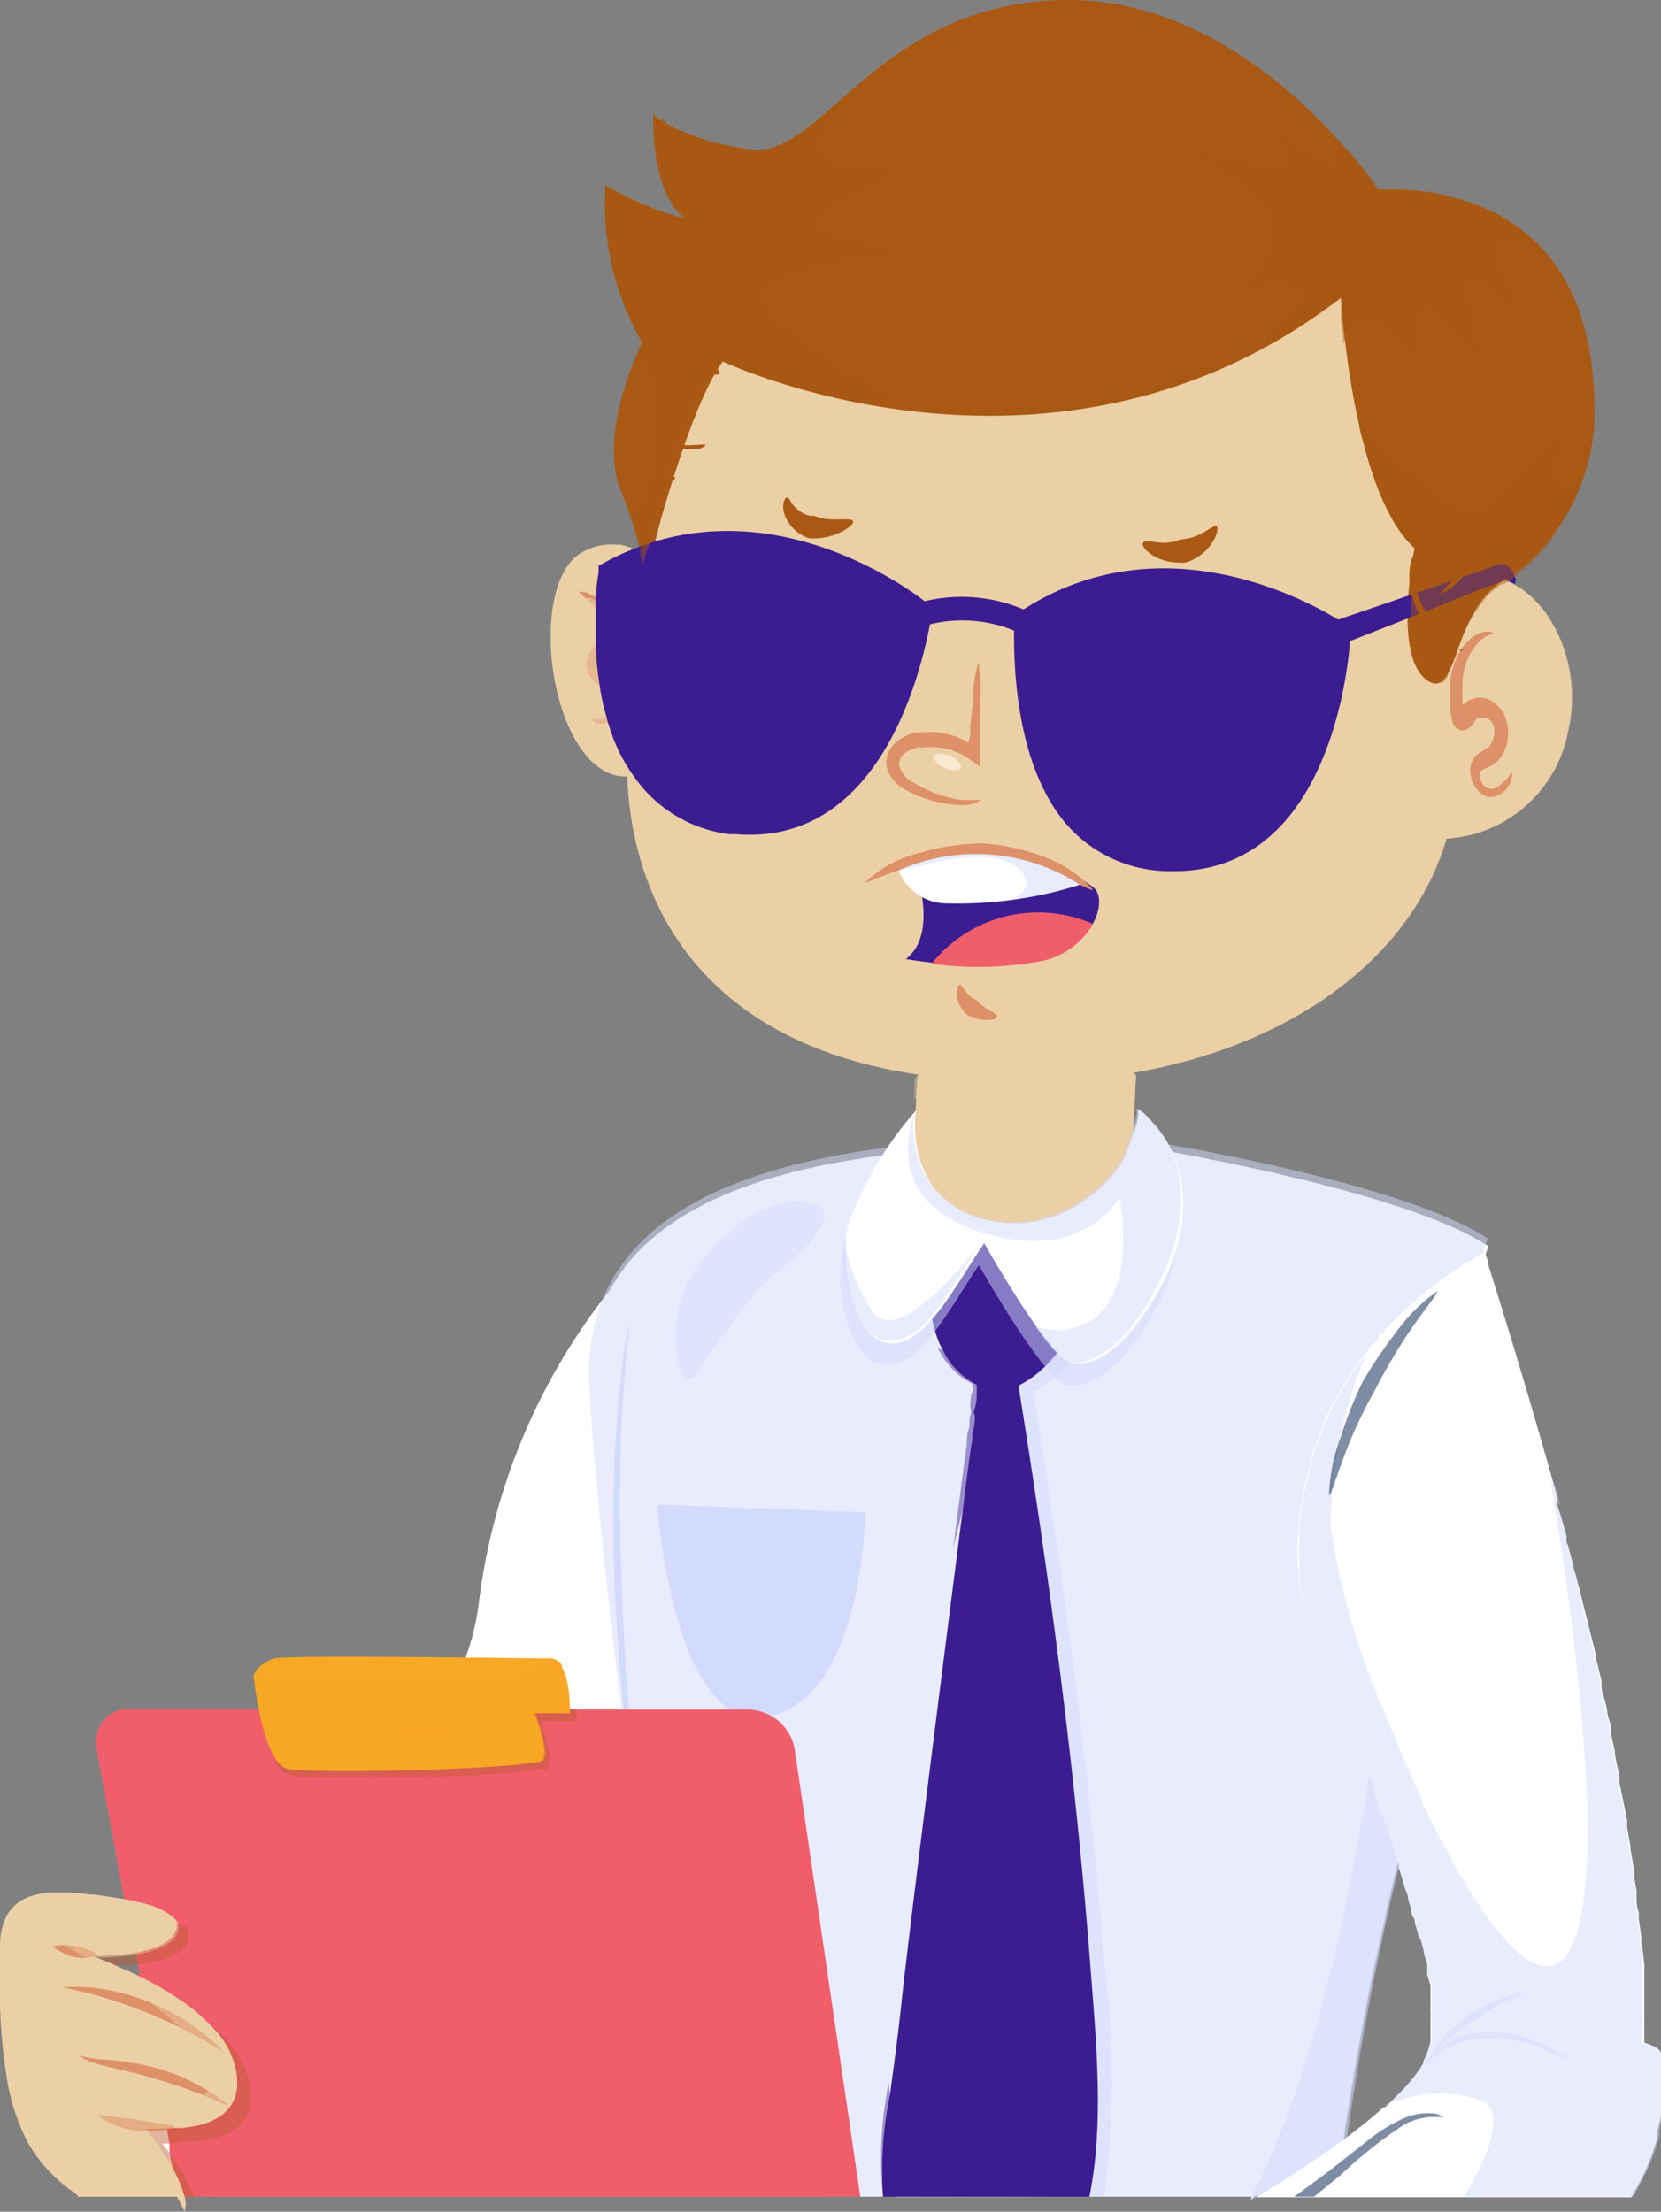 <svg xmlns="http://www.w3.org/2000/svg" viewBox="0 0 59.74 79.54"><rect x="0" y="0" width="59.74" height="79.54" fill="#808080" stroke="none"/><defs><style>.cls-1{isolation:isolate;}.cls-2{fill:#fff;}.cls-3,.cls-8{fill:#d3dbfd;}.cls-14,.cls-23,.cls-26,.cls-3,.cls-7{opacity:0.5;}.cls-11,.cls-13,.cls-17,.cls-21,.cls-23,.cls-26,.cls-27,.cls-3,.cls-30,.cls-31,.cls-5,.cls-7,.cls-9{mix-blend-mode:multiply;}.cls-21,.cls-4,.cls-5,.cls-6{fill:#3c1d91;}.cls-11,.cls-27,.cls-30,.cls-5{opacity:0.45;}.cls-14,.cls-15,.cls-18,.cls-19,.cls-22,.cls-24,.cls-29,.cls-32,.cls-6{mix-blend-mode:screen;}.cls-10,.cls-11,.cls-13,.cls-15{fill:#ebd0a6;}.cls-12{fill:#de9168;}.cls-13{opacity:0.62;}.cls-16,.cls-17,.cls-18{fill:#6f3a1e;}.cls-17,.cls-31{opacity:0.25;}.cls-19{fill:#f8e9d0;}.cls-20,.cls-22,.cls-23{fill:#a95913;}.cls-24{opacity:0.35;}.cls-25,.cls-26{fill:#f15e6b;}.cls-27{fill:#bd5b2f;}.cls-28,.cls-29,.cls-30,.cls-31{fill:#f7a825;}.cls-32{fill:#294168;opacity:0.6;}</style></defs><title>angryРесурс 13</title><g class="cls-1"><g id="Слой_2" data-name="Слой 2"><g id="OBJECTS"><path class="cls-2" d="M26.73,61a1.29,1.29,0,0,1-.16.49c0,.05-.05.1-.07.16-.11.24-.26.55-.44.91-.62,1.24-1.64,3.12-2.88,5.26a.08.08,0,0,0,0,0A111.39,111.39,0,0,1,15.84,79H6.64a1,1,0,0,1,0,.52L6.37,79H2.83l-.1-.11c-.44-.47-.69-.78-.69-.78-.12-.57.42-1.43,1.35-2.51l.72-.79.34-.35.28-.29.65-.65.77-.75.12-.12.14-.14c.1-.1.2-.19.3-.3l.09-.08A68.64,68.64,0,0,0,14.33,64l.21-.29c.28-.4.55-.8.79-1.2l0,0c.21-.33.4-.67.58-1s.23-.45.34-.68l.15-.34c.08-.17.15-.34.22-.51a1.83,1.83,0,0,0,.08-.25,8.85,8.85,0,0,0,.52-2.07,22.51,22.51,0,0,1,4.44-10.91c.11-.15.22-.28.33-.41a.18.18,0,0,1,.05-.07,14.83,14.83,0,0,1,1.5-1.64s.3,1.6.72,3.8a.09.09,0,0,0,0,0l.12.67h0c.3,1.57.64,3.37,1,5.09C26,57.61,26.64,60.69,26.73,61Z"/><path class="cls-2" d="M51.27,56.4c0,.29,0,.57,0,.86A10.58,10.58,0,0,0,51.9,61s0,.07,0,.11-.08.25-.11.37c-.2.65-.39,1.29-.57,1.94-.11.37-.21.73-.31,1.09s-.16.58-.23.87c-.15.56-.29,1.12-.43,1.69h0c-.17.68-.33,1.36-.48,2.05s-.3,1.36-.44,2c-.38,1.9-.71,3.8-1,5.7l-.06.42c0,.13,0,.26-.05.39l-.06.52c0,.27-.07.53-.1.8H45.19l-.22.13S45,79.07,45,79H24.77c-.23-1.55-.46-3.11-.68-4.67q-.48-3.27-.93-6.54-.37-2.69-.72-5.37c0-.34-.09-.67-.12-1q-.48-3.8-.84-7.6c-.12-1.28-.23-2.57-.29-3.86,0-.15,0-.3,0-.45A6.46,6.46,0,0,1,22,46.27a.18.18,0,0,1,.05-.07c1.67-2.84,5.52-4.09,9.55-4.63l.47-.06.59-.07H33c2.15-.21,4.29-.26,6.12-.26h1.66l.64.11.75.14c2.76.51,8.88,1.77,11.3,3.35l.07,0-.14.44A46.31,46.31,0,0,0,51.27,56.4Z"/><path class="cls-3" d="M53.5,44.54s0,.07-.07.2-.06.21-.11.36a44.86,44.86,0,0,0-2,11.3c0,.29,0,.57,0,.86a10.3,10.3,0,0,0,.67,3.63l0,.13-.1.34c-.32,1-.61,2.06-.89,3.09-.23.84-.45,1.68-.65,2.53h0a99.85,99.85,0,0,0-1.9,9.93s0,.1,0,.15c0,.22-.06.43-.08.65s0,.36-.07.53-.06.52-.08.77H45.19l-.22.13S45,79.07,45,79H24.81c0-.15,0-.3-.07-.46-.22-1.48-.44-3-.65-4.45q-.46-3.17-.91-6.34-.36-2.65-.71-5.33c0-.34-.09-.67-.12-1-.33-2.61-.63-5.22-.87-7.84-.12-1.28-.23-2.57-.29-3.86a1.48,1.48,0,0,1,0-.21,7,7,0,0,1,.51-2.85c1.44-3.4,5.69-4.8,10.11-5.38l.49-.06.39,0h.24c2.22-.22,4.43-.26,6.3-.27h1.54l.35.05.89.16C44.72,41.62,51.08,42.92,53.5,44.54Z"/><path class="cls-3" d="M24.74,78.56A4,4,0,0,0,25,79h-.2c0-.18-.05-.36-.08-.54A.59.59,0,0,0,24.74,78.56Z"/><path class="cls-3" d="M51.83,61.5c-.2.65-.39,1.29-.57,1.94-.11.37-.21.73-.3,1.1s-.16.57-.24.86c-.15.56-.29,1.12-.43,1.69h0c-.17.68-.33,1.36-.48,2.05s-.3,1.36-.44,2c-.38,1.9-.71,3.8-1,5.7l-.06.42c0,.13,0,.26-.05.39l-.06.52c0,.27-.07.53-.1.8H45.19l-.22.13S45,79.07,45,79c2.12-4,3.43-10,4.22-15,.14-.89.26-1.75.36-2.56a69.35,69.35,0,0,0,.66-7.16s.68,2.9,1.52,7Z"/><path class="cls-3" d="M42.36,47.56V47.5A.18.18,0,0,0,42.36,47.56Z"/><path class="cls-3" d="M39.72,79a32.85,32.85,0,0,0,0-8.4c-.53-6.87-1.45-13.73-2.55-20.54a3.19,3.19,0,0,0,.83-.6,6.27,6.27,0,0,0,.5-.54h0a9.49,9.49,0,0,0,.81-1.21.76.76,0,0,0,0-.26A4,4,0,0,0,37,44.74s0,0,0,0l-.09,0h0a1.31,1.31,0,0,0-.27-.06.93.93,0,0,0-.5.11,2.72,2.72,0,0,0-.49.34,3.41,3.41,0,0,0-.38.38c-.11.12-.22.24-.32.37l0,0a11.47,11.47,0,0,0-1,1.42.28.28,0,0,0,0,.06,3.9,3.9,0,0,0,.42,1.47A2.77,2.77,0,0,0,35.55,50c0,.13-.11.86-.26,2-.6,4.71-2.09,16.32-2.47,20-.12,1.2-.28,2.4-.44,3.59-.05.37-.1.73-.13,1.09a11.55,11.55,0,0,0,0,2.35Z"/><path class="cls-4" d="M39.19,70.37c-.54-6.87-1.46-13.73-2.56-20.54a3.75,3.75,0,0,0,1-.73q.23-.24.42-.48h0a7.21,7.21,0,0,0,.61-.87l.16-.27a1.39,1.39,0,0,0,0-.45,2.76,2.76,0,0,0-.08-.27v0a1.85,1.85,0,0,0-.13-.29,4.63,4.63,0,0,0-1.16-1.39,3.77,3.77,0,0,0-.42-.31s0,0,0,0l-.06,0-.16-.09h0a2.7,2.7,0,0,0-.29-.15h-.07a1.31,1.31,0,0,0-.27-.06.5.5,0,0,0-.21,0,.31.31,0,0,0-.13,0,1.45,1.45,0,0,0-.39.2h0l-.06.05a7.14,7.14,0,0,0-1.38,1.57c-.3.43-.49.77-.49.77s0,.12,0,.32a2.89,2.89,0,0,0,.11.48,3,3,0,0,0,.24.62,1.74,1.74,0,0,0,.1.19,2.7,2.7,0,0,0,1.16,1.13s0,0,0,.09,0,.13,0,.22,0,.31-.07.53,0,.19,0,.3,0,.32-.06.5,0,.32-.06.49c-.07.48-.14,1-.22,1.64l-.09.72c-.06.44-.12.91-.18,1.39-.7,5.49-1.68,13.22-2,16.08-.1,1-.24,2.08-.38,3.11h0l-.06.47A13.5,13.5,0,0,0,31.76,79h7.42C39.72,76.32,39.43,73.46,39.19,70.37Z"/><path class="cls-5" d="M32.25,76.67A9.29,9.29,0,0,0,33.09,79H31.76a13.5,13.5,0,0,1,.13-3.69l.06-.47A16.27,16.27,0,0,0,32.25,76.67Z"/><path class="cls-5" d="M39.18,79H36.24a7.82,7.82,0,0,0,.66-1.15c2.43-5-.26-26.54-.92-26.94-.19-.11-.43.36-.69,1.09-.35,1-.72,2.5-1,3.64.06-.48.12-.95.18-1.39l.09-.72c.08-.61.15-1.16.22-1.64,0-.17,0-.34.06-.49s0-.35.06-.5,0-.21,0-.3,0-.39.07-.53,0-.16,0-.22,0-.07,0-.09a2.7,2.7,0,0,1-1.16-1.13,1.74,1.74,0,0,1-.1-.19,3.54,3.54,0,0,0,.54.36,1.89,1.89,0,0,0,2.17,0,1.43,1.43,0,0,0,.42-.62,2.77,2.77,0,0,0,.14-.78,7,7,0,0,0-.48-2.69s0,0,0-.05l.09,0,.73.32a4.63,4.63,0,0,1,1.16,1.39,1.85,1.85,0,0,1,.13.29v0a2.76,2.76,0,0,1,.08.27,1.39,1.39,0,0,1,0,.45l-.16.27a7.21,7.21,0,0,1-.61.87h0q-.2.24-.42.48a3.75,3.75,0,0,1-1,.73c1.1,6.81,2,13.67,2.56,20.54C39.43,73.46,39.72,76.32,39.18,79Z"/><path class="cls-6" d="M35.44,53.38c-.14,0-1.2,8.84-1.2,8.84s-.83,8.88-.68,8.9,1.21-8.84,1.21-8.84S35.59,53.4,35.44,53.38Zm-2,18.77a3.79,3.79,0,0,0-.32,1.18c-.1.61-.16,1.21-.16,1.21s0,.61,0,1.22A3.45,3.45,0,0,0,33.16,77a3.74,3.74,0,0,0,.2-1.21c.07-.6.13-1.2.13-1.2s0-.6,0-1.2A3.64,3.64,0,0,0,33.44,72.15ZM35.35,47c.12-.31.38-.54.35-.61s-.42.07-.68.41a1.89,1.89,0,0,0-.34.74,1.83,1.83,0,0,0,.13.81c.15.4.49.64.53.58s-.13-.35-.17-.68a1.87,1.87,0,0,1,0-.63A1.91,1.91,0,0,1,35.35,47Z"/><g class="cls-7"><path class="cls-8" d="M29.57,44c-.42,1-1.72,1.67-2.4,2.49s-1.5,2-2.18,3a.25.25,0,0,1-.45-.06,4.21,4.21,0,0,1,1-4.41c.83-1,2.55-2.29,3.91-1.65a.45.45,0,0,1,.16.61Z"/></g><g class="cls-9"><path class="cls-8" d="M23.16,66.72a2.08,2.08,0,0,0,0-.41L23,65.23c-.1-.89-.23-2.08-.34-3.28-.21-2.38-.29-4.78-.29-4.78s-.12-2.39-.05-4.78c0-1.2.11-2.4.19-3.29,0-.45.08-.82.1-1.08a2.51,2.51,0,0,0,0-.41s0,.14-.07.4-.11.63-.15,1.08c-.12.89-.22,2.09-.28,3.29-.12,2.4,0,4.8,0,4.8s.11,2.4.37,4.79c.14,1.19.29,2.38.42,3.27l.17,1.08A1.78,1.78,0,0,0,23.16,66.72Z"/></g><path class="cls-8" d="M31.12,54.39l-7.48-.28s.57,8.34,4,7.62S31.12,54.39,31.12,54.39Z"/><path class="cls-10" d="M40.86,38.68l-.21,4.2s-2.78,3.16-7.91.53L33,38.68S38.94,36.23,40.86,38.68Z"/><path class="cls-11" d="M32.81,41.86c4.6,4.5,8.25-3.4,6-1.92-1.87,1.25-5,0-5.92-.44v-.16l0-.51a.77.77,0,0,1,.19-.22c.3-.11.93-.34,1.72-.55s1.93-.26,2.81-.46a5.73,5.73,0,0,1,.93,0h0l.41.06h0a2.6,2.6,0,0,1,.4.1h.05l.32.12.07,0a1.74,1.74,0,0,1,.33.18l0,0,.26.2.07.06a1.6,1.6,0,0,1,.25.27h0l-.21,4.2s-2.78,3.16-7.91.53Z"/><path class="cls-10" d="M23.76,20.56a2.1,2.1,0,0,0-2.9-.65c-2,1.3-1,8.11,1.7,8S24.24,20.42,23.76,20.56Z"/><path class="cls-11" d="M23.76,20.56a2.1,2.1,0,0,0-2.9-.65c-2,1.3-1,8.11,1.7,8S24.24,20.42,23.76,20.56Z"/><path class="cls-12" d="M21.3,25.89c0-.05.2,0,.43-.06a.46.46,0,0,0,.29-.24.76.76,0,0,0,0-.45.9.9,0,0,0-.25-.38c-.1-.1-.24-.13-.42-.28a.78.78,0,0,1-.25-.69,1.25,1.25,0,0,1,.08-.27,1.11,1.11,0,0,1,.14-.21,1,1,0,0,1,.26-.2l.19-.09s0,0,0,0l0,0a.84.84,0,0,1,0-.12,1.1,1.1,0,0,0,0-.18,2.45,2.45,0,0,0-.28-.72c-.27-.46-.66-.63-.65-.7s.47,0,.88.44a2.47,2.47,0,0,1,.47.84l.06.23c0,.09,0,.13,0,.26s0,.43,0,.59a1.5,1.5,0,0,0-.38,0,.31.31,0,0,0-.1,0l-.11.11a.21.21,0,0,0-.05.1s0,0,0,0,.23.17.4.36a1.39,1.39,0,0,1,.35.73,1.13,1.13,0,0,1-.15.8.6.6,0,0,1-.51.25C21.45,26.09,21.29,25.93,21.3,25.89Z"/><path class="cls-13" d="M22.56,27.93c2.68-.08,1.68-7.51,1.2-7.37a2.51,2.51,0,0,0-1.52-1,4.83,4.83,0,0,1-.18,2.76s-.71-1.12-1.08-.75.2,2.18-.61,2.35c-.26.06-.42-.14-.53-.44C20,25.67,21,28,22.56,27.93Z"/><g class="cls-14"><path class="cls-15" d="M20.06,21.42c-.11.38-.06.76.11.85s.41-.15.52-.53.07-.76-.11-.85S20.18,21,20.06,21.42Z"/><path class="cls-15" d="M20.75,20.32a.31.31,0,0,0,.13.34.19.19,0,0,0,.29-.09.3.3,0,0,0-.13-.35A.19.19,0,0,0,20.75,20.32Z"/></g><path class="cls-10" d="M53.72,20.76c.22-6.09-2.3-16-15.12-16.06S23.75,18.75,23.75,18.75a38.45,38.45,0,0,0-1.19,9.18c.15,4,2.22,9.89,11.46,10.84s16.34-2.93,18-8.61a4.74,4.74,0,0,0,4.36-3.8C57,23.74,55.59,21.08,53.72,20.76Z"/><g class="cls-9"><path class="cls-11" d="M53.72,20.76A19.46,19.46,0,0,0,53,14.63a15.67,15.67,0,0,0-2.09-4.38C52.73,13.36,53.06,18,53,20.86a7.94,7.94,0,0,0,.81-.09Z"/><path class="cls-11" d="M55.41,21.8a5.47,5.47,0,0,1,.38,3.65,4.74,4.74,0,0,1-4.36,3.81c-1.66,5.67-8.77,9.55-18,8.6-4.86-.49-7.74-2.37-9.39-4.62,1.52,2.64,4.48,5,10,5.53,9.23.95,16.34-2.93,18-8.61a4.74,4.74,0,0,0,4.36-3.8A5.26,5.26,0,0,0,55.41,21.8Z"/></g><path class="cls-16" d="M29.27,24c0,1.22-.51,2.21-1.19,2.21s-1.25-1-1.28-2.2.52-2.22,1.2-2.22S29.25,22.78,29.27,24Z"/><path class="cls-17" d="M28.57,22.05a3.64,3.64,0,0,1,.15,1c0,1.22-.51,2.21-1.2,2.22A.86.86,0,0,1,27,25c.21.73.64,1.24,1.13,1.24.68,0,1.22-1,1.19-2.21A2.77,2.77,0,0,0,28.57,22.05Z"/><path class="cls-18" d="M27,23.62c0,.42.13.78.34.8s.42-.3.44-.72-.12-.78-.34-.8S27.07,23.21,27,23.62Z"/><path class="cls-18" d="M27.89,22.51a.16.16,0,1,1-.32,0,.16.16,0,0,1,.15-.17A.18.18,0,0,1,27.89,22.51Z"/><path class="cls-16" d="M43.81,25.05c-.13,1.21-.79,2.13-1.47,2.05s-1.12-1.13-1-2.35.8-2.13,1.48-2.05S44,23.83,43.81,25.05Z"/><path class="cls-17" d="M43.41,23.08a3.56,3.56,0,0,1,0,.8c-.14,1.21-.8,2.13-1.48,2.05a.91.91,0,0,1-.57-.37c.08.84.46,1.48,1,1.54.68.08,1.34-.84,1.47-2.05A2.75,2.75,0,0,0,43.41,23.08Z"/><path class="cls-18" d="M41.75,24.35c-.08.41,0,.79.23.83s.45-.25.53-.66,0-.78-.23-.83S41.83,23.94,41.75,24.35Z"/><path class="cls-18" d="M42.73,23.35a.17.17,0,0,1-.18.15.17.17,0,0,1-.13-.19.16.16,0,1,1,.31,0Z"/><path class="cls-12" d="M54.39,27.77a.9.9,0,0,1-.38.76.67.67,0,0,1-.38.13.58.58,0,0,1-.46-.22,1,1,0,0,1-.28-.57.77.77,0,0,1,.19-.69,2,2,0,0,1,.4-.26.55.55,0,0,0,.18-.24.81.81,0,0,0,.06-.56.41.41,0,0,0-.29-.3l-.11,0H53.2l-.07,0,0,0L53,26c-.15.21-.26.26-.4.27a.37.37,0,0,1-.24-.11.54.54,0,0,1-.14-.26,4.45,4.45,0,0,1-.07-.79c0-.18,0-.36,0-.55a3.08,3.08,0,0,1,.28-1,1.8,1.8,0,0,1,.54-.65c.39-.28.72-.2.71-.15s-.28.09-.56.4a2.26,2.26,0,0,0-.52,1.51,3.84,3.84,0,0,0,0,.48.5.5,0,0,0,0,.16c0,.06.07,0,.06,0h0l.09-.07a.76.76,0,0,1,.18-.09.74.74,0,0,1,.31-.06.94.94,0,0,1,.27.05,1,1,0,0,1,.25.15,1.21,1.21,0,0,1,.45.74,1.6,1.6,0,0,1-.17,1.11,1.18,1.18,0,0,1-.4.4,2.26,2.26,0,0,0-.34.16.21.21,0,0,0-.09.19.69.69,0,0,0,.12.31.37.37,0,0,0,.49.12C54.23,28.08,54.35,27.74,54.39,27.77Z"/><path class="cls-15" d="M55,22.9c.26.27.57.35.68.18s0-.53-.28-.8-.57-.35-.68-.18S54.7,22.63,55,22.9Z"/><path class="cls-15" d="M54,21.58a.3.3,0,0,0,.14.34.18.18,0,0,0,.28-.09.3.3,0,0,0-.13-.35A.19.19,0,0,0,54,21.58Z"/><path class="cls-11" d="M36.43,28.25a5,5,0,0,1-3.85-1.2s-1.11.66.8,1.47C35.93,29.59,36.43,28.25,36.43,28.25Z"/><path class="cls-12" d="M35.3,28.76a7.33,7.33,0,0,1-.81,0,4.71,4.71,0,0,1-1.64-.62,1,1,0,0,1-.51-.59.49.49,0,0,1,.24-.49,1.17,1.17,0,0,1,.46-.18l.19,0a2,2,0,0,1,.46,0,2.5,2.5,0,0,1,.54.1l.33.13c.2.11.47.31.7.47,0-.28,0-.58,0-.9s0-.36,0-.55c0-.37,0-.75,0-1.1a4.66,4.66,0,0,0-.07-1.22A4.64,4.64,0,0,0,35,25c0,.34-.07.73-.1,1.1,0,.19,0,.37-.05.55s0,.07,0,.08l-.07-.05a2.26,2.26,0,0,0-.39-.18,3.22,3.22,0,0,0-.65-.16,2.4,2.4,0,0,0-.56,0,1.27,1.27,0,0,0-.26,0,1.94,1.94,0,0,0-.63.3,1.2,1.2,0,0,0-.33.4.91.91,0,0,0-.06.59,1.38,1.38,0,0,0,.76.82,4.39,4.39,0,0,0,1.81.5A1.25,1.25,0,0,0,35.3,28.76Z"/><path class="cls-19" d="M33.61,27.19c-.06.12.11.31.37.43s.52.11.57,0-.11-.32-.37-.43S33.66,27.07,33.61,27.19Z"/><path class="cls-11" d="M44,26.38a4.43,4.43,0,0,0-.55-.13,4.29,4.29,0,0,0-.73-.09,5.14,5.14,0,0,0-1,.05l-.18,0h0a3.87,3.87,0,0,0-1.42.56,1.81,1.81,0,0,0-.9,1.4c-.05.95.86,1.81,2.18,2.18l.15,0h0a6.34,6.34,0,0,0,1,.14h.64a4.09,4.09,0,0,0,2.09-.7,1.78,1.78,0,0,0,.83-1.34v-.09C46.08,27.55,45.23,26.75,44,26.38Zm-15.07-.82-.28-.22a3.88,3.88,0,0,0-.6-.34,4.82,4.82,0,0,0-1-.37l-.15,0a3.4,3.4,0,0,0-.62-.08,3.86,3.86,0,0,0-1.73.2l-.2.07A1.86,1.86,0,0,0,23.18,26a1.74,1.74,0,0,0,.36,1.42,4,4,0,0,0,2.06,1.39,3.31,3.31,0,0,0,.42.12,5,5,0,0,0,1.36.13,3,3,0,0,0,2.07-.78,1.48,1.48,0,0,0,.4-.72A2.09,2.09,0,0,0,28.94,25.56Z"/><path class="cls-11" d="M47.82,11.72C37.5,19.67,25.59,14,25.59,14a15.09,15.09,0,0,0-1.66,3.77C24.65,14.6,27.76,4.62,38.6,4.7c12.82.09,15.34,10,15.12,16.06a2.55,2.55,0,0,1,.94.38,5.22,5.22,0,0,1-.82.66c-2.05.93-1.79,4.61-3,3.66s-.39-4.71-.39-4.71C48.22,18.73,47.82,11.72,47.82,11.72Z"/><path class="cls-20" d="M54.26,20.79a7.34,7.34,0,0,0,3.08-6.37c-.11-5.37-3.29-7.71-7.79-7.6,0,0-4.56-6.95-11.31-6.82s-8.65,5.77-11.3,5.37S23.5,4.1,23.5,4.1s-.14,2.83,1.19,3.77a11.27,11.27,0,0,1-2.91-1.21,10,10,0,0,0,1.32,5.66s-1.59,3.1-.8,5.26a17,17,0,0,1,.93,3.09S24.69,14.75,26,13c0,0,11.91,5.66,22.23-2.29,0,0,.4,7,2.65,9,0,0-.79,3.77.4,4.72S52.21,21.71,54.26,20.79Z"/><path class="cls-4" d="M48.42,23.11l.63-.25,2.55-1L53,21.29l.65-.25c.12,0,.47-.24.57-.18l.27.15a.68.68,0,0,0-.32-.69c-.19-.1-.39,0-.58.09l-1.24.43-4.24,1.45Z"/><path class="cls-21" d="M48.37,23c0-.09-.06-.2-.1-.31L53,21c.28-.09,1.29-.6,1.51-.21a.65.65,0,0,1,0,.14.38.38,0,0,0-.17-.05l-.1-.05c-.1-.06-.45.14-.57.18l-.25.1-.17.06-.07,0-.16.06-.7.27-.49.19-.11,0-.14.06c-.56.21-1.11.44-1.67.66l-.72.28,0,0-.13.05-.63.25,0-.11Z"/><path class="cls-4" d="M36.6,22.73,37,22a5.7,5.7,0,0,0-4-.31l.3.8A4.94,4.94,0,0,1,36.6,22.73Z"/><path class="cls-21" d="M36.6,22.73a4.94,4.94,0,0,0-3.32-.29l-.13-.35a5.68,5.68,0,0,1,3.61.31Z"/><path class="cls-6" d="M48.18,22.82s-5.83-4.12-11.33-.44c0,0-.73,8.3,5.17,8.52S48.18,22.82,48.18,22.82Z"/><path class="cls-6" d="M39.93,21.06l3.33,9.74a5.47,5.47,0,0,1-1.24.1l-.49,0-3.32-9.23A8.66,8.66,0,0,1,39.93,21.06Z"/><path class="cls-6" d="M44,21.09l2.52,7.37a5.82,5.82,0,0,1-1.28,1.43l-3.24-9A10.45,10.45,0,0,1,44,21.09Z"/><path class="cls-6" d="M36.83,23.53a11,11,0,0,1,0-1.15c5.5-3.68,11.33.44,11.33.44A10.74,10.74,0,0,1,48,24.18,10.4,10.4,0,0,1,36.83,23.53Z"/><path class="cls-4" d="M48.54,22.56l-.14-.1-.26-.17c-1.2-.74-6.37-3.53-11.3-.39a2.12,2.12,0,0,0-.2.12l-.17.11v.22s0,.13,0,.31c0,1.07,0,4.59,1.75,6.82A4.92,4.92,0,0,0,42,31.33h.24c5.44,0,6.22-7,6.32-8.29a1.6,1.6,0,0,0,0-.22v-.24Zm-3.42,6.92a4.29,4.29,0,0,1-2,.92,4.67,4.67,0,0,1-1.08.07l-.5,0h0l-.14,0h0a4,4,0,0,1-2.58-1.49,9,9,0,0,1-1.54-5.13c0-.51,0-.91,0-1.14A8.83,8.83,0,0,1,38.35,22a9.25,9.25,0,0,1,1.72-.55,8.62,8.62,0,0,1,2.12-.17,9.74,9.74,0,0,1,2,.28,12.23,12.23,0,0,1,3.57,1.47,12.22,12.22,0,0,1-.17,1.36A10.67,10.67,0,0,1,46.38,28c-.09.15-.19.3-.29.45A5.32,5.32,0,0,1,45.12,29.48Z"/><path class="cls-21" d="M47.93,22.73a11.77,11.77,0,0,0-3.29-1.48l-.4-.1-.2,0h0L43.76,21h-.07a5.4,5.4,0,0,0-.58-.09H42.8a2.73,2.73,0,0,0-.41,0H42l-.76,0c-.21,0-.43,0-.66.07s-.45.08-.67.14a7,7,0,0,0-1.71.6,8,8,0,0,0-1.13.63l-.15.11,0,.19a7.33,7.33,0,0,0,0,1,9.47,9.47,0,0,0,1.62,5.62,4.47,4.47,0,0,0,2,1.43,5.12,5.12,0,0,0,.56.15,1.8,1.8,0,0,0,.32.06l.13,0,.14,0s0,0,.06,0h.54l.33,0h.15a4.46,4.46,0,0,0,.51-.07l.36-.09a1.71,1.71,0,0,0,.3-.09h0a5.42,5.42,0,0,0,.6-.26,3.9,3.9,0,0,0,.74-.48l.24-.2.06-.05h0l0,0,0,0,.15-.16s0,0,0,0,0,0,0,0l0,0,.06-.07.08-.09h0s0,0,0,0l0,0,.21-.26a.21.21,0,0,1,0-.06c.08-.11.15-.23.22-.34h0A11.1,11.1,0,0,0,48,24.22c.1-.68.12-1.13.12-1.15v-.22ZM46.38,28c-.09.15-.19.3-.29.45a5.32,5.32,0,0,1-1,1,4.29,4.29,0,0,1-2,.92,4.67,4.67,0,0,1-1.08.07l-.5,0h0l-.14,0h0a4,4,0,0,1-2.58-1.49,9,9,0,0,1-1.54-5.13c0-.51,0-.91,0-1.14A8.83,8.83,0,0,1,38.35,22a9.25,9.25,0,0,1,1.72-.55,8.62,8.62,0,0,1,2.12-.17,9.74,9.74,0,0,1,2,.28,12.23,12.23,0,0,1,3.57,1.47,12.22,12.22,0,0,1-.17,1.36A10.67,10.67,0,0,1,46.38,28Z"/><path class="cls-6" d="M33.09,22s-5.47-4.58-11.26-1.37c0,0-1.42,8.21,4.44,8.91S33.09,22,33.09,22Z"/><path class="cls-6" d="M25,19.58l2.5,10a5.74,5.74,0,0,1-1.24,0l-.49-.08L23.25,20A9,9,0,0,1,25,19.58Z"/><path class="cls-6" d="M29.09,20,31,27.5a5.63,5.63,0,0,1-1.39,1.32l-2.48-9.27A11.64,11.64,0,0,1,29.09,20Z"/><path class="cls-6" d="M21.71,21.79a10.75,10.75,0,0,1,.12-1.14C27.62,17.44,33.09,22,33.09,22s-.07.55-.26,1.35A10.42,10.42,0,0,1,21.71,21.79Z"/><path class="cls-4" d="M33.33,21.68l-.14-.11c-.81-.61-4.94-3.49-9.62-2.1h0l-.54.18h0l-.2.07h0l-.43.18c-.23.11-.46.22-.69.35l-.18.09,0,.22c0,.05-.06.34-.1.81a.78.78,0,0,0,0,.16.81.81,0,0,0,0,.16c0,.47,0,1.05,0,1.68h0a10.88,10.88,0,0,0,.11,1.09,8.32,8.32,0,0,0,.28,1.35,1.38,1.38,0,0,0,.08.27,6,6,0,0,0,.8,1.7s0,0,0,0a.86.86,0,0,0,.07.1A4.92,4.92,0,0,0,26.22,30l.24,0c5.29.44,6.71-6.06,7-7.62l0-.33V22h0v-.17Zm-5.92,7.48a5,5,0,0,1-1.09,0,4.53,4.53,0,0,1-.66-.13h0a4,4,0,0,1-2.24-1.43,2.47,2.47,0,0,1-.21-.27A4.89,4.89,0,0,1,22.58,26a4.51,4.51,0,0,1-.17-.52,7.85,7.85,0,0,1-.22-1.05h0a7.29,7.29,0,0,1-.08-.79,13.52,13.52,0,0,1,0-1.4v-.19c0-.51.07-.91.1-1.14l.2-.1a7.21,7.21,0,0,1,.82-.35l.08,0,.08,0a1,1,0,0,1,.22-.08h0A7.71,7.71,0,0,1,25.11,20a8.34,8.34,0,0,1,2.12,0,9.9,9.9,0,0,1,2,.44h0a12.5,12.5,0,0,1,3.44,1.76,13.09,13.09,0,0,1-.28,1.34A10.87,10.87,0,0,1,30.86,27a5.36,5.36,0,0,1-1.38,1.39A4.16,4.16,0,0,1,27.41,29.16Z"/><path class="cls-21" d="M32.84,21.91A12.09,12.09,0,0,0,29.09,20l-.13,0-.14,0-.49-.13-.52-.1-.18,0h-.05l-.27,0-.2,0a8.27,8.27,0,0,0-2.1.05,7.09,7.09,0,0,0-1.56.38l-.05,0-.09,0h0a0,0,0,0,0,0,0,.44.44,0,0,0-.16.06,5.76,5.76,0,0,0-.72.33,2.2,2.2,0,0,0-.31.15l-.16.09,0,.19c0,.05-.06.38-.11.89h0v.05a.38.38,0,0,1,0,.1c0,.16,0,.35,0,.55v0c0,.17,0,.35,0,.54a6.34,6.34,0,0,0,0,.74h0a2.45,2.45,0,0,0,0,.27,7.86,7.86,0,0,0,.11.83h0c0,.2.08.4.13.6s.08.31.12.46a5.86,5.86,0,0,0,.39.89v.07a4.7,4.7,0,0,0,.37.65,1.84,1.84,0,0,0,.17.22,4.27,4.27,0,0,0,.87.88,4,4,0,0,0,.34.23l.24.13a1.15,1.15,0,0,0,.25.12l.17.07.17.06a1.35,1.35,0,0,0,.34.11h0l.12,0,.18,0,.08,0,.3.05h.14l.22,0h.07s0,0,0,0h1l.25,0a2.59,2.59,0,0,0,.4-.09l.19-.06.14-.05.37-.15a5.42,5.42,0,0,0,.48-.26l.11-.07.07,0,.16-.11.06-.05a1.25,1.25,0,0,0,.19-.15l.21-.19c.13-.12.26-.26.39-.4l0,0,.08-.1a.94.94,0,0,1,.09-.12.12.12,0,0,1,.05-.05l0,0s0,0,0,0h0a11.17,11.17,0,0,0,1.78-4.1h0A10.5,10.5,0,0,0,33,22.27l0-.22Zm-2,5.11a5.36,5.36,0,0,1-1.38,1.39,4.16,4.16,0,0,1-2.07.75,5,5,0,0,1-1.09,0,4.53,4.53,0,0,1-.66-.13h0a4,4,0,0,1-2.24-1.43,2.47,2.47,0,0,1-.21-.27A4.89,4.89,0,0,1,22.58,26a4.51,4.51,0,0,1-.17-.52,7.85,7.85,0,0,1-.22-1.05h0a7.29,7.29,0,0,1-.08-.79,13.52,13.52,0,0,1,0-1.4v-.19c0-.51.07-.91.1-1.14l.2-.1a7.21,7.21,0,0,1,.82-.35l.08,0,.08,0a1,1,0,0,1,.22-.08h0A7.71,7.71,0,0,1,25.11,20a8.34,8.34,0,0,1,2.12,0,9.9,9.9,0,0,1,2,.44h0a12.5,12.5,0,0,1,3.44,1.76,13.09,13.09,0,0,1-.28,1.34A10.87,10.87,0,0,1,30.86,27Z"/><path class="cls-20" d="M43.75,18.9c-.1,0-.36.22-.67.35a1.8,1.8,0,0,1-.61.15,1.66,1.66,0,0,1-.61.12c-.33,0-.68-.12-.75,0s.2.43.63.59a1.83,1.83,0,0,0,.61.12,1.5,1.5,0,0,0,.3,0,1.63,1.63,0,0,0,.27-.11,1.84,1.84,0,0,0,.5-.37C43.75,19.38,43.85,19,43.75,18.9Z"/><path class="cls-20" d="M30.68,18.75c0-.11-.43-.06-.78-.07a1.72,1.72,0,0,1-.61-.13l-.16,0a.89.89,0,0,1-.35-.16,1,1,0,0,1-.3-.29c-.07-.1-.1-.2-.16-.21s-.13.09-.15.27a1,1,0,0,0,.18.61,1.36,1.36,0,0,0,.47.46,1.06,1.06,0,0,0,.29.13,2,2,0,0,0,.29,0,2.28,2.28,0,0,0,.6-.12C30.4,19.1,30.72,18.85,30.68,18.75Z"/><path class="cls-22" d="M53.78,9.45a4.23,4.23,0,0,0-.78-.8,4.15,4.15,0,0,0-1-.52A2.08,2.08,0,0,0,51.25,8c-.22,0-.35,0-.35.07s.14,0,.34,0a2.73,2.73,0,0,1,.69.22,4.38,4.38,0,0,1,.91.56,4.56,4.56,0,0,1,.79.71c.37.4.61.87.66.87A2.63,2.63,0,0,0,53.78,9.45Zm0,4.34s0-.06,0-.09a.06.06,0,0,0,0,0,7.1,7.1,0,0,0-.37-1.54l-.2-.49-.07-.14s0,0,0,0a6.46,6.46,0,0,0-.37-.64,7.45,7.45,0,0,0-1-1.24,5.17,5.17,0,0,0-1.32-.93,1.29,1.29,0,0,0-.72-.13,2.55,2.55,0,0,1,.67.22,5.69,5.69,0,0,1,1.24,1,8,8,0,0,1,1,1.24c.22.37.34.63.34.63l.09.17c.05.12.12.28.21.47a7.55,7.55,0,0,1,.35,1.15c0,.12,0,.24.07.37a6.78,6.78,0,0,1,.1,1.57c0,.43-.07.72-.05.73a.63.63,0,0,0,.06-.2,3.39,3.39,0,0,0,.09-.52A5.92,5.92,0,0,0,53.77,13.79Zm-3.72-3a2.66,2.66,0,0,0-.26-.57,2.72,2.72,0,0,0-.43-.47,1.14,1.14,0,0,0-.53-.31,5.07,5.07,0,0,0,.4.45,3.86,3.86,0,0,1,.34.47,4.38,4.38,0,0,1,.3.5,3.59,3.59,0,0,0,.25.55A1.19,1.19,0,0,0,50.05,10.8ZM48,7.1c-.05-.13-.11-.32-.21-.53a5.3,5.3,0,0,0-.49-.87,5.9,5.9,0,0,0-.42-.6,8.46,8.46,0,0,0-1.22-1.24,7.19,7.19,0,0,0-.63-.49s-.26-.17-.67-.41a13,13,0,0,0-1.57-.74,14.34,14.34,0,0,0-1.64-.52,3.52,3.52,0,0,0-.77-.16,7.15,7.15,0,0,0,.74.26,15.93,15.93,0,0,1,1.6.6,13,13,0,0,1,1.51.78c.4.24.65.42.65.42a9.28,9.28,0,0,1,1.85,1.62A3,3,0,0,1,47,5.5a6.33,6.33,0,0,1,.74,1.12c.22.39.34.69.36.69A.65.65,0,0,0,48,7.1Zm-1.28.23a2.79,2.79,0,0,0-.46-.52,2.76,2.76,0,0,0-.6-.33A1.39,1.39,0,0,0,45,6.35a6.46,6.46,0,0,0,.59.3,3.25,3.25,0,0,1,.51.37,3.72,3.72,0,0,1,.48.43c.21.22.37.5.42.5A1.42,1.42,0,0,0,46.74,7.33ZM45.3,10.22l-.44.28a4.79,4.79,0,0,0-.45.25l-.27.15c-.31.16-.63.32-1,.47a15.92,15.92,0,0,1-2.26.82c-.32.1-.59.15-.77.2l-.29.07-.3.06c-.19,0-.45.1-.78.14a17.57,17.57,0,0,1-2.4.21A18.6,18.6,0,0,1,34,12.72a9.43,9.43,0,0,0-1.09-.16l.29.09c.19,0,.46.12.78.17a16.12,16.12,0,0,0,2.43.25,17.3,17.3,0,0,0,2.44-.16c.33,0,.6-.1.79-.13l.3-.06.3-.07c.19-.06.46-.11.78-.22a16.51,16.51,0,0,0,2.27-.88,14.14,14.14,0,0,0,2.07-1.23l0,0c.28-.18.48-.37.64-.48s.22-.19.22-.21S45.84,9.87,45.3,10.22ZM31,6.41c-.41.06-.95.14-1.5.18a8,8,0,0,1-1.49,0c-.41,0-.67-.09-.67-.09a5.86,5.86,0,0,1-.66-.15,5.35,5.35,0,0,1-1.35-.6,4.38,4.38,0,0,1-1.12-1L24,4.47h0a1.43,1.43,0,0,0-.19-.25,1.32,1.32,0,0,0,.07.18s0,0,0,0a2.8,2.8,0,0,0,.24.41,4.33,4.33,0,0,0,1.1,1.07,5.3,5.3,0,0,0,1.39.67,5.66,5.66,0,0,0,.68.18s.28,0,.7.08a9,9,0,0,0,1.53,0A11.7,11.7,0,0,0,31,6.51a3.54,3.54,0,0,0,.66-.2A4.25,4.25,0,0,0,31,6.41Zm.25,2.89h-.54c-.38,0-.81,0-1.24-.05s-.87-.08-1.25-.14L27.73,9A5.41,5.41,0,0,1,27,8.79a3.81,3.81,0,0,1-.72-.32A3.91,3.91,0,0,1,25,7.3a8.42,8.42,0,0,1-.86-1.54c-.17-.36-.29-.63-.34-.71A5.31,5.31,0,0,0,24,5.8a8.27,8.27,0,0,0,.8,1.61,4,4,0,0,0,1.3,1.27,4.35,4.35,0,0,0,.75.37,6.67,6.67,0,0,0,.79.21l.36.07h0a12.15,12.15,0,0,0,1.42.12H30a11.5,11.5,0,0,0,1.25-.06,3.45,3.45,0,0,0,.81-.12A6.25,6.25,0,0,0,31.25,9.3ZM36,2.9l-.66.43-.64.47a4.16,4.16,0,0,0-.63.48A2.81,2.81,0,0,0,34.77,4c.35-.19.69-.41.69-.41s.32-.24.62-.5a2.8,2.8,0,0,0,.56-.58A3.8,3.8,0,0,0,36,2.9Zm-7,9.66c-.4-.17-.93-.41-1.44-.67-.34-.18-.67-.37-1-.55-.59-.35-1-.65-1-.65a12.28,12.28,0,0,1-1.82-1.41,6.59,6.59,0,0,1-1-1.2c-.2-.3-.33-.53-.38-.59a2.68,2.68,0,0,0,.29.65,6.35,6.35,0,0,0,1,1.28,11.57,11.57,0,0,0,1.21,1.06c.35.27.6.43.6.43s.43.29,1,.63h0c.29.17.64.35,1,.52a15,15,0,0,0,1.49.6,6.22,6.22,0,0,0,.7.19A6.21,6.21,0,0,0,29,12.56Zm-3.14.74h0c-.05,0-.16,0-.3,0h0a2.08,2.08,0,0,1-.78-.29,3.2,3.2,0,0,1-.64-.52,2.36,2.36,0,0,1-.25-.29l-.25-.29c-.14-.18-.33-.42-.5-.68-.36-.51-.64-1-.68-1a4.35,4.35,0,0,0,.51,1.15c.16.27.34.54.47.73a3.43,3.43,0,0,0,.25.32,3.74,3.74,0,0,0,.28.29,3,3,0,0,0,.72.51,2.13,2.13,0,0,0,.86.23,1.16,1.16,0,0,0,.33,0h0Zm25.77,6.55a15.51,15.51,0,0,1-1.11-1.69,16.08,16.08,0,0,1-.87-1.82c-.11-.26-.17-.48-.23-.63h0l-.08-.22-.08-.24c0-.16-.13-.37-.19-.64a14.87,14.87,0,0,1-.42-2l-.06-.52a14,14,0,0,1-.08-1.5,8.69,8.69,0,0,0,0-.92,1.08,1.08,0,0,0,0,.25c0,.16,0,.39-.06.67a12.47,12.47,0,0,0,0,1.48v0c0,.17,0,.35,0,.52a13.93,13.93,0,0,0,.24,1.44,1.29,1.29,0,0,0,0,.19s0,0,0,.06a2.66,2.66,0,0,0,.08.33c0,.24.12.45.16.6s0,0,0,.05.07.24.07.24,0,.09.09.24.13.38.25.63a15.79,15.79,0,0,0,.93,1.82,13.35,13.35,0,0,0,1.19,1.66c.18.22.35.38.45.5s.17.17.19.17S51.9,20.27,51.58,19.85Zm4.65-5.35s0,.37-.09.83a4.42,4.42,0,0,1-.1.6,7.36,7.36,0,0,1-.45,1.35,7.33,7.33,0,0,1-.65,1.28c-.37.59-.87,1.09-.87,1.15a4.83,4.83,0,0,0,1-1,7,7,0,0,0,.74-1.28,4.33,4.33,0,0,0,.16-.48,6.38,6.38,0,0,0,.22-.95,7.16,7.16,0,0,0,.07-.76v-.1A1.82,1.82,0,0,0,56.23,14.5ZM53.09,19a2.21,2.21,0,0,0-.13.45l-.06.21a4.5,4.5,0,0,1-.29.61,3.39,3.39,0,0,1-.35.57l-.08.09a5,5,0,0,0-.37.43s.33-.14.59-.39a1.14,1.14,0,0,0,.15-.17,3.84,3.84,0,0,0,.3-.4l.11-.22a0,0,0,0,0,0,0v0c0-.12.08-.27.11-.42A1.38,1.38,0,0,0,53.09,19Zm-.53,4.41-.11-.08a3.15,3.15,0,0,1-.58-.47,3.69,3.69,0,0,1-.6-.86h0a1.59,1.59,0,0,1-.15-.29,2.08,2.08,0,0,1-.14-.36,1.68,1.68,0,0,1-.09-.32,3.61,3.61,0,0,1-.08-.81v0c0-.14,0-.23,0-.23a2.1,2.1,0,0,0-.1,1V21a2.09,2.09,0,0,0,.07.36,2.36,2.36,0,0,0,.11.37,1.77,1.77,0,0,0,.13.31l0,0a3.67,3.67,0,0,0,.71.87,2.73,2.73,0,0,0,.66.43h0l.11,0a.7.7,0,0,0,.19,0A.56.56,0,0,0,52.56,23.4ZM25,16a1.3,1.3,0,0,1-.38,0h0a.39.39,0,0,1-.14-.05h0l-.11,0a1.79,1.79,0,0,1-.57-.39,1.58,1.58,0,0,1-.2-.24h0a1.91,1.91,0,0,1-.19-.24c-.11-.16-.24-.38-.37-.61s-.25-.47-.32-.65a1.06,1.06,0,0,1-.07-.22h0c0-.05,0-.08,0-.08s0,.07,0,.19h0a.34.34,0,0,0,0,.14,5.47,5.47,0,0,0,.25.7,6,6,0,0,0,.33.67,3.42,3.42,0,0,0,.2.28l.19.2.05.05a1.88,1.88,0,0,0,.67.39l.13,0,.14,0h0a1.31,1.31,0,0,0,.45,0c.19,0,.31-.11.31-.14S25.2,16,25,16Zm-.78,1.15s0,0,0,0,0,0,0,0a.08.08,0,0,1,0,0,.11.11,0,0,1-.06,0h0a.93.93,0,0,1-.44,0,1.14,1.14,0,0,1-.26-.09.53.53,0,0,1-.15-.08.8.8,0,0,1-.17-.12,1.12,1.12,0,0,1-.15-.13,2.24,2.24,0,0,1-.3-.35c-.19-.28-.33-.6-.37-.6a1.59,1.59,0,0,0,.21.7,2,2,0,0,0,.28.43l.17.17.21.12a.69.69,0,0,0,.23.09.86.86,0,0,0,.27.05.89.89,0,0,0,.44-.06.09.09,0,0,0,.06,0h0a.15.15,0,0,0,.09-.06s0,0,0,0a.14.14,0,0,1,0-.06h0Z"/><path class="cls-23" d="M55.9,9.5h0a1,1,0,0,0-.08-.11s0,0,0,0a3.73,3.73,0,0,0-.36-.43.3.3,0,0,0-.08-.08l-.13-.14-.13-.12a3.88,3.88,0,0,0-.31-.26,2,2,0,0,0-.33-.24A5,5,0,0,0,54,7.79l-.4-.2-.23-.11-.51-.2-.06,0-.6-.17L52,7l-.59-.11h0c-.25,0-.5-.06-.76-.08s-.52,0-.79,0h-.31l0-.08-.1-.13-.11-.15-.2-.27-.32-.4-.23-.28L48.05,5,48,4.9l.09.31c.2.75-.18.77-.76.49L47,5.5A18.16,18.16,0,0,1,45,4l-.36-.32.48.47a0,0,0,0,1,0,0,10.81,10.81,0,0,1,1.25,1.5c.23.36-.3.38-1.06.25h0c-.39-.06-.85-.16-1.3-.27l-.22,0c-.87-.23-1.69-.48-1.94-.55a12.39,12.39,0,0,1,3.38,2.05c1.37,1.19-.43,3.18-1.07,3.82A.79.79,0,0,0,44,11l.4-.28a4.79,4.79,0,0,1,.45-.25,3.27,3.27,0,0,1,.47-.18,1.62,1.62,0,0,1,1.31.07c.73.41-1,1.77-2.41,2.74l.51-.24.5-.26.72-.39h0c.22-.12.44-.26.66-.4l.62-.4,1-.72s0,.11,0,.3,0,.22,0,.36,0,.44.08.72v0c0,.11,0,.22,0,.33a2.84,2.84,0,0,1,.13-.35,1.1,1.1,0,0,1,.41-.5c1-.53,2.07,1.63,2.21,1.91-.06-.28-.44-2.08.16-2.41h0l.08,0h0c.51,0,1.55,1.45,2.08,2.28.12.18.21.33.27.43l0,.09a.9.9,0,0,0-.06-.18.06.06,0,0,0,0,0c-.14-.44-.45-1.36-.64-2.17,0,0,0,0,0,0-.16-.69-.26-1.28-.12-1.42.36-.36,2,1.44,2,1.44S53.55,9,54,8.67,55.23,9.05,55.9,9.5ZM30,9.46h0c.23-.06.47-.11.71-.15C31.9,9.08,33,9,33,9s-3.28-.44-3.73-.87c-.05,0-.07-.1,0-.15a4.66,4.66,0,0,1,1.35-.89h0l0,0h0l0,0,0,0h0c.81-.44,1.79-.88,2.32-1.1l-.48.06h0c-.93.08-2.33.07-2.8-.4s.15-1.33.76-2.15c-.6.52-1.14,1-1.65,1.37a2.5,2.5,0,0,1-.24.16,3.11,3.11,0,0,1-.46.26,2.54,2.54,0,0,1-.46.17,1,1,0,0,1-.24,0,.9.9,0,0,1-.23,0l-.27,0-.47-.08-.4-.08-.43-.11L25.28,5,25,4.9l-.53-.2A4.6,4.6,0,0,1,24,4.47l-.06,0s0,0-.05,0l-.22-.16a.85.85,0,0,1-.17-.14s-.13,2.79,1.17,3.76l-.15,0h0l-.25-.08L24,7.67l-.31-.11-.33-.12-.42-.17-.06,0-.33-.15L22.38,7l-.17-.08-.16-.09-.28-.18a10,10,0,0,0,1.32,5.65l-.1.22c0,.05,0,.1-.07.16l.23.21a4.13,4.13,0,0,1,.4,2.32c0,.12,0,.25,0,.38a11.32,11.32,0,0,1-.18,1.52c0,.08,0,.16,0,.23a2.6,2.6,0,0,1-.33.89.55.55,0,0,1-.39.18c.08.25.16.48.22.68l.09.29c0,.09.05.18.07.26l0,.08c0,.05,0,.1,0,.15s0,.12.05.18,0,0,0,.06a.57.57,0,0,0,0,.14.5.5,0,0,0,0,.12h0c0-.08.06-.17.1-.26a.08.08,0,0,1,0,0h0s0,0,0,0,0,0,0-.06h0c.05-.15.12-.32.19-.5l0-.08a.88.88,0,0,1,.05-.15,1.21,1.21,0,0,1,.05-.18.24.24,0,0,1,0-.08,0,0,0,0,1,0,0s0-.06,0-.09l0-.1v0c0-.08.05-.17.08-.26v0c.09-.3.18-.63.29-1,0-.08.05-.16.07-.24s0,0,0,0a.14.14,0,0,1,0-.06v0c.07-.2.13-.41.2-.61l.15-.42a1,1,0,0,1,.05-.16l.06-.17c.06-.17.13-.33.19-.5l.05-.12a.08.08,0,0,1,0,0c.09-.24.18-.47.28-.69v0l.09-.21.16-.32,0-.06.25-.46,0,0h0v0h0A2.23,2.23,0,0,1,26,13l.11.05.18.08.48.19h0l.21.08.11,0,.39.14.34.11.28.09.45.14.24.07.25.07.82.21.32.07.33.07.24.05h0l2.05.22s-5.83-3-5.29-4.1C27.81,10.1,28.87,9.72,30,9.46Zm26.33,8c-.23,0-.31-.19-.32-.53a7.19,7.19,0,0,1,.29-1.71v0l0-.11,0,0h0s-.08.12-.15.22a12.7,12.7,0,0,1-2.51,2.74,1.34,1.34,0,0,1-.7.28h0c-.82,0-2.55-1.63-3.55-2.64h0l-.43-.43-.07-.08,0,.13v0c0,.17.08.35.13.53a12,12,0,0,0,.4,1.33c.06.18.12.36.19.53s.12.29.19.43l.11.22.15.28a5,5,0,0,0,.48.72l.16.18.18.18-.08.43v0q0,.16-.06.36c0,.1,0,.21,0,.32s0,.07,0,.11V21c0,.13,0,.25,0,.39h0a3,3,0,0,0,0,.31v.1c0,.13,0,.26,0,.38a2.9,2.9,0,0,0,.65,2.22.58.58,0,0,0,.35.15l.11,0,0,0a.23.23,0,0,0,.1-.07h0l.12-.15,0-.05h0a0,0,0,0,0,0,0,7.93,7.93,0,0,0,.34-.82s0,0,0,0l0-.06a5.7,5.7,0,0,1,1.11-2,1.29,1.29,0,0,1,.18-.16.44.44,0,0,1,.11-.09,1.53,1.53,0,0,1,.21-.14l0,0h.05l.13-.07.12-.08.09-.07a5.84,5.84,0,0,0,1-.9,3,3,0,0,0,.28-.33l.14-.18A1.43,1.43,0,0,0,56,19q.14-.2.27-.42c.07-.11.13-.23.2-.35l.18-.37.17-.41L57,17c.06-.2.12-.41.17-.63s.08-.44.12-.68.05-.48.06-.73C57.12,16,56.76,17.37,56.32,17.44Z"/><g class="cls-24"><path class="cls-20" d="M55.5,9.74c.8,1,1.78,2.53,1.42,3.88a.25.25,0,0,1-.45.06A13.11,13.11,0,0,1,55.83,12a9,9,0,0,0-.94-1.82c-.24-.36.33-.81.61-.47Z"/><path class="cls-20" d="M54.79,11.63a2.48,2.48,0,0,1,1.11,1.74c.12.64.07,1.75-.73,1.93-1.44.33-1.35-2.53-1.18-3.34a.55.55,0,0,1,.8-.33Z"/><path class="cls-20" d="M52.09,12.16c.5.23.81,1.09.95,1.6a3.84,3.84,0,0,1-.15,2.15c-.06.18-.35.2-.39,0A18.86,18.86,0,0,1,52.07,14a4.12,4.12,0,0,1-.16-1.73.12.12,0,0,1,.18-.07Z"/><path class="cls-20" d="M50,12.72A2.11,2.11,0,0,0,50,13l0,.56a3.36,3.36,0,0,1-.08,1,.22.22,0,0,1-.4,0,9,9,0,0,1-.63-1.9l.25.32L49.08,13a.66.66,0,0,1,.16-1.19c.5-.14,1.08.48.73,1Z"/><path class="cls-20" d="M44.75,5.7c-1.11,0-2.09-.62-3.12-1A10.72,10.72,0,0,0,38,4.3a.57.57,0,0,1-.4-1c1.86-2.06,6.53-1.13,7.77,1.24a.76.76,0,0,1-.65,1.13Z"/><path class="cls-20" d="M35.76,1.82a6.11,6.11,0,0,0-1,.63,4.21,4.21,0,0,1-.93.6c-.27.09-.41-.21-.32-.41.33-.78,1.42-1,2.17-1a.08.08,0,0,1,0,.15Z"/><path class="cls-20" d="M45.13,11.53c-2,2-5.67,3-8.48,3.07-.2,0-.25-.32,0-.35a24.9,24.9,0,0,0,4.07-1c1.48-.55,2.79-1.41,4.23-2,.18-.07.38.13.22.29Z"/><path class="cls-20" d="M44.82,9.15c-2.49,2.92-9.66,3.78-12.9,1.95a.41.41,0,0,1,.1-.74c2.17-.39,4.36-.06,6.55-.45,2-.37,3.88-1.44,5.88-1.65.49-.06.63.59.37.89Z"/><path class="cls-20" d="M29.9,11a1.74,1.74,0,0,0-.5-.08.81.81,0,0,1-.51-.07.29.29,0,0,1-.06-.45c.32-.31.93-.06,1.27.12a.26.26,0,0,1-.2.48Z"/><path class="cls-20" d="M39.86,6.87a6.2,6.2,0,0,1-1.49.18,15.91,15.91,0,0,0-2.52.6A6.88,6.88,0,0,1,32,8.06a.6.6,0,0,1-.35-.87c1-1.54,2.93-1.82,4.64-2,1.25-.14,3.45-.47,3.85,1.14a.46.46,0,0,1-.31.55Z"/><path class="cls-20" d="M30.75,7.89a1.26,1.26,0,0,1-.46.16A2.51,2.51,0,0,1,29.84,8c-.16,0-.16-.25,0-.33a2.41,2.41,0,0,1,.36-.23,1.14,1.14,0,0,1,.45,0c.26,0,.41.41.14.53Z"/></g><path class="cls-3" d="M40.83,40.72l-.11,0c.22.06-.41,1.64-.52,1.84a4.7,4.7,0,0,1-1.29,1.34,4.38,4.38,0,0,1-3.56.78,3.52,3.52,0,0,1-2-1.25,4,4,0,0,1-.58-2.72,12.88,12.88,0,0,0-2.41,4c-.44,1.31.16,5.21,2.14,4.23,1-.5,2-2.43,2.71-3.44,0,0,2.38,4.23,3.19,4.32,1.49.16,2.8-2,3.33-3.07.85-1.8,1-4.08-.48-5.6A1.93,1.93,0,0,0,40.83,40.72Z"/><path class="cls-2" d="M41,39.93l-.1,0c.21.07-.41,1.65-.53,1.85a4.57,4.57,0,0,1-1.29,1.34,4.34,4.34,0,0,1-3.55.77,3.48,3.48,0,0,1-2-1.24,4,4,0,0,1-.58-2.72,12.85,12.85,0,0,0-2.4,4c-.45,1.3.15,5.2,2.13,4.23,1-.5,2-2.43,2.72-3.45,0,0,2.38,4.24,3.18,4.33,1.49.16,2.8-2,3.33-3.07.86-1.81,1-4.08-.47-5.6A2,2,0,0,0,41,39.93Z"/><path class="cls-3" d="M38.57,47.76c2.55-.57,1.69-4.7,1.69-4.7S39,45.45,35.35,44.33s-2.56-3.84-2.46-4.45a4,4,0,0,0,.58,2.72,3.48,3.48,0,0,0,2,1.24,4.34,4.34,0,0,0,3.55-.77,4.57,4.57,0,0,0,1.29-1.34c.12-.2.74-1.78.53-1.85l.1,0a2,2,0,0,1,.41.35c1.51,1.52,1.33,3.79.47,5.6C41.32,47,40,49.11,38.52,49c-.29,0-.78-.6-1.29-1.31A2.12,2.12,0,0,0,38.57,47.76Z"/><path class="cls-3" d="M35.34,44.62c-.75,1-1.7,3-2.72,3.45-1.68.83-2.37-1.87-2.26-3.5a6.58,6.58,0,0,0,1.1,2.71C32.53,48.38,35.34,44.62,35.34,44.62Z"/><path class="cls-25" d="M30.94,79H6.64a1,1,0,0,1,0,.52L6.37,79h0v-.11l-.2-1.13-.07-.37,0-.28-.09-.53v0l0-.16-.1-.54-.19-1.07-.07-.43-.1-.56,0-.25-.21-1.18-.08-.45,0-.2L5,71.31l0-.27,0-.19-.1-.53L4.6,69.08l-.06-.34-.07-.41-1-5.46a1,1,0,0,1,0-.43,1.6,1.6,0,0,1,.05-.21A.66.66,0,0,1,3.65,62a1,1,0,0,1,.11-.17h0l.12-.12A.81.81,0,0,1,4,61.63l.21-.1.17-.05a1.15,1.15,0,0,1,.33,0H26.88a1.78,1.78,0,0,1,.9.26,1.7,1.7,0,0,1,.8,1.17Z"/><path class="cls-26" d="M30.94,79H29.55L27.33,63.87a1.72,1.72,0,0,0-1.27-1.36,1.25,1.25,0,0,0-.43-.07H3.51a1.6,1.6,0,0,1,.05-.21A.66.66,0,0,1,3.65,62a1,1,0,0,1,.11-.17h0l.12-.12A.81.81,0,0,1,4,61.63l.21-.1.17-.05a1.15,1.15,0,0,1,.33,0H26.88a1.78,1.78,0,0,1,.9.26,1.7,1.7,0,0,1,.8,1.17Z"/><path class="cls-26" d="M6.73,77c.29.65.59,1.31.92,2h-1a1,1,0,0,1,0,.52L6.37,79h0v-.11l-.2-1.13-.07-.37,0-.28-.09-.53v0l0-.16-.1-.54-.19-1.07-.07-.43-.1-.56.23.6c.06.15.11.3.18.46l.38,1c.1.24.21.49.31.74Z"/><path class="cls-27" d="M10.43,63.82a.46.46,0,0,0,.16.07l.24,0h.11l.26,0H15l.57,0h.13a31.92,31.92,0,0,0,3.72-.26h.09l.09,0a.38.38,0,0,0,.11-.05h0a.7.7,0,0,0,.06-.41c0-.11,0-.22-.06-.34a6.23,6.23,0,0,0-.19-.64s0-.09,0-.13l-.06-.16,1.27,0h0v-.44H9.5v.06c0,.13.05.26.08.39v.06c0,.12.05.23.08.35a.29.29,0,0,1,0,.09l.09.29,0,.09a.14.14,0,0,0,0,.07,2.49,2.49,0,0,0,.11.29h0a.69.69,0,0,1,0,.1l.07.14s.06.11.09.15l0,0,.05.07a.65.65,0,0,0,.11.12l.05.05Z"/><path class="cls-28" d="M9.12,60.26s.32,3.14,1.22,3.35,8.91,0,9.16-.32-.29-1.68-.29-1.68l1.27,0s.09-1.92-.68-1.9-9.42-.13-9.93,0A1.28,1.28,0,0,0,9.12,60.26Z"/><path class="cls-29" d="M9.41,60.5a1.24,1.24,0,0,1,.75-.57c.5-.13,9.16,0,9.93,0a.39.39,0,0,1,.14,0,.49.49,0,0,0-.43-.29c-.76,0-9.42-.13-9.93,0a1.28,1.28,0,0,0-.75.58s.3,2.94,1.14,3.31A8.51,8.51,0,0,1,9.41,60.5Z"/><path class="cls-30" d="M10.34,63.61c.89.2,8.91,0,9.16-.32s-.29-1.68-.29-1.68l1.27,0s.06-1.5-.45-1.83l-1.65.69-9.26-.19S9.44,63.4,10.34,63.61Z"/><path class="cls-30" d="M20.28,60.1,20.22,60l0-.07a.5.5,0,0,0-.14-.15l-.42.18h0l-1.23.51-9.26-.19a11.61,11.61,0,0,0,.58,2.57,12.58,12.58,0,0,1-.45-2.22l9.25.19c.16.53.48,1.49.6,1.8a2.22,2.22,0,0,1,.11.79.61.61,0,0,0,.29-.1c.25-.34-.29-1.68-.29-1.68h0a7.57,7.57,0,0,1-.28-1l.85-.36a1.42,1.42,0,0,1,.14.44c0,.3,0,.64.08.9h.46A4.25,4.25,0,0,0,20.28,60.1Z"/><path class="cls-31" d="M18.79,61.92s-.79.68-4.46.54A9.24,9.24,0,0,1,9.2,60.82c.13.91.48,2.64,1.14,2.79a57.16,57.16,0,0,0,9-.24Z"/><path class="cls-27" d="M8.66,76.4a1.68,1.68,0,0,1-.51.36A3.56,3.56,0,0,1,6.73,77H6.58a2.52,2.52,0,0,1-.58.09H5.86c0,.07.12.16.19.27A8.34,8.34,0,0,1,7,79H6.64a1,1,0,0,1,0,.52L6.37,79l0-.11L5.09,76.65l-.23-.43-.22-.4-.53-1-.27-.49-.14-.26L2.31,71.5l0,0L1,69.09a3.6,3.6,0,0,1,2.78-.44l.76.09.52.1a6.24,6.24,0,0,1,.75.16l.22.07h0l.17.07.07,0,.14.07h0l.06,0,.1.06.08,0,.08.06.06.07,0,.06a.36.36,0,0,1,0,.09.08.08,0,0,1,0,0,.31.31,0,0,1,0,.1v.05c-.09.48-.68.73-1.32.87a6.79,6.79,0,0,1-.75.11l-.33,0c-.37,0-.63,0-.63,0s.43.15,1,.42a14.17,14.17,0,0,1,1.72.92,8.52,8.52,0,0,1,1,.77s0,0,0,0A3.48,3.48,0,0,1,9,75,1.53,1.53,0,0,1,8.66,76.4Z"/><path class="cls-10" d="M5.9,76.55a6,6,0,0,1-.65,0l.12.16a12.42,12.42,0,0,1,.75,1.12A4.77,4.77,0,0,1,6.64,79a1,1,0,0,1,0,.52L6.37,79H2.89a.91.91,0,0,1-.16-.11A5.47,5.47,0,0,1,1,77.05a7.7,7.7,0,0,1-.77-2.42A19.69,19.69,0,0,1,0,72.13c0-.74,0-1.47,0-2.21a2.3,2.3,0,0,1,.23-1c.52-1,1.82-.92,3-.79.17,0,.65.07,1.19.16a8.64,8.64,0,0,1,.85.19,2.29,2.29,0,0,1,1,.51.44.44,0,0,1,.08.11s0,0,0,0a.29.29,0,0,1,0,.09.29.29,0,0,1,0,.13c-.1.57-.91.82-1.67.94a9.73,9.73,0,0,1-1.35.09,11.51,11.51,0,0,1,1.12.47,2.83,2.83,0,0,1,.36.16A11.12,11.12,0,0,1,6.8,72.15a6.91,6.91,0,0,1,.93.85s0,0,0,0a3,3,0,0,1,.77,1.53c.24,1.52-1,1.92-2,2H5.9Z"/><path class="cls-12" d="M4.92,76.23c.76.12,1.42.25,1.42.25a3,3,0,0,1-1.48.14,3,3,0,0,1-1.37-.56S4.15,76.12,4.92,76.23Z"/><path class="cls-12" d="M5.7,74.39a7.57,7.57,0,0,1,1.88.86,5.61,5.61,0,0,1,.69.51,18.64,18.64,0,0,0-2.69-1c-.74-.23-1.44-.36-2-.51a2.87,2.87,0,0,1-.78-.34,4.3,4.3,0,0,0,.82.15A10.34,10.34,0,0,1,5.7,74.39Z"/><path class="cls-12" d="M5.37,72a7.92,7.92,0,0,1,2,1.17,6.68,6.68,0,0,1,.69.64,16.84,16.84,0,0,0-2.81-1.44,16.65,16.65,0,0,0-3-.9,6.85,6.85,0,0,1,.94,0A7.71,7.71,0,0,1,5.37,72Z"/><path class="cls-12" d="M2.76,70a2,2,0,0,1,.8.33,2,2,0,0,1-.86.06A2,2,0,0,1,1.9,70,1.87,1.87,0,0,1,2.76,70Z"/><path class="cls-11" d="M5.9,76.55a6,6,0,0,1-.65,0l.12.16a12.42,12.42,0,0,1,.75,1.12A4.77,4.77,0,0,1,6.64,79a1,1,0,0,1,0,.52L6.37,79H2.89a.91.91,0,0,1-.16-.11A5.47,5.47,0,0,1,1,77.05a7.7,7.7,0,0,1-.77-2.42c.57,1.18,1.32,2.42,1.87,2.16,1-.48.88-1.25.88-1.25l.39.08a10.28,10.28,0,0,0,1.25.2,8.68,8.68,0,0,0,1.14,0l.43,0a2.07,2.07,0,0,0,1.12-.44,1.14,1.14,0,0,0,.15-.17,1,1,0,0,0,.16-.34c.14-.5-.29-1.15-1-1.82l-.39-.37-.71-.58h0l-.48-.37c-.71-.51-1.44-1-2-1.34l-.71-.43h0l-.53-.31a11.45,11.45,0,0,0,2.82-.55,2.8,2.8,0,0,0,.46-.24.86.86,0,0,0,.26-.32,2.29,2.29,0,0,1,1,.51.44.44,0,0,1,.08.11s0,0,0,0a.29.29,0,0,1,0,.09.29.29,0,0,1,0,.13c-.1.57-.91.82-1.67.94a9.73,9.73,0,0,1-1.35.09,11.51,11.51,0,0,1,1.12.47,2.83,2.83,0,0,1,.36.16A11.12,11.12,0,0,1,6.8,72.15a6.91,6.91,0,0,1,.93.85s0,0,0,0a3,3,0,0,1,.77,1.53c.24,1.52-1,1.92-2,2H5.9Z"/><path class="cls-21" d="M32.84,31s1,2.53-.26,3.49a14.77,14.77,0,0,0,5,0c1.84-.53,2.27-2.17,1.74-2.58S35.9,29.64,32.84,31Z"/><path class="cls-12" d="M39.31,32c-.05.07-1-.51-2-.77a8.2,8.2,0,0,0-2.09-.27,8.77,8.77,0,0,0-2.1.13c-1,.19-2,.71-2,.64a4.31,4.31,0,0,1,2-1.07,8.18,8.18,0,0,1,2.22-.33,7.86,7.86,0,0,1,2.2.48A4.34,4.34,0,0,1,39.31,32Z"/><path class="cls-25" d="M37.57,34.54a2.8,2.8,0,0,0,1.74-1.31,4.89,4.89,0,0,0-5.8,1.43A12.41,12.41,0,0,0,37.57,34.54Z"/><path class="cls-2" d="M32.32,31.31a1.87,1.87,0,0,0,1.79,1.18,14.62,14.62,0,0,0,4.72-.67A6.87,6.87,0,0,0,32.32,31.31Z"/><path class="cls-12" d="M35.86,36.57c0,.08-.26.14-.54.1a1.45,1.45,0,0,1-.55-.18,1.27,1.27,0,0,1-.32-.51c-.1-.29,0-.59.08-.57s.16.23.31.36a1,1,0,0,0,.31.22,1.51,1.51,0,0,0,.31.26C35.65,36.38,35.88,36.48,35.86,36.57Z"/><path class="cls-26" d="M38.21,33c.11.37-.83,1.2-2.7,1.15-.68,0-.93-.21-1-.44a5.42,5.42,0,0,0-1,.94,12.41,12.41,0,0,0,4.06-.12,2.8,2.8,0,0,0,1.74-1.31,5.38,5.38,0,0,0-1.12-.33S38.2,33,38.21,33Z"/><path class="cls-3" d="M36.73,31.33c.36.41.15.75-.28,1a9.55,9.55,0,0,0,2.38-.53,6.87,6.87,0,0,0-6.51-.51C32.49,31.38,35.69,30.16,36.73,31.33Z"/><path class="cls-2" d="M59.74,73.92v.21c0,.13,0,.26,0,.39v.18c0,.17,0,.33,0,.5s0,.15,0,.23,0,.3,0,.45,0,.33-.07.48l-.06.3,0,.14c0,.13-.06.26-.1.39a7,7,0,0,1-.47,1.15c-.07.15-.15.29-.23.43l-.14.25H45.19c1.14-.69,2.23-1.41,3.17-2.1l0,0c.52-.39,1-.77,1.4-1.14l.06,0,.46-.44a7.32,7.32,0,0,0,.77-.91,2.36,2.36,0,0,0,.15-.25l0-.07a2.2,2.2,0,0,0,.18-.43,1.25,1.25,0,0,0,.07-.31c0-.11,0-.23,0-.36v-.14c0-.1,0-.21,0-.32a.33.33,0,0,0,0-.14c0-.1,0-.21,0-.32a.78.78,0,0,0,0-.16c0-.1,0-.2,0-.3s0-.15,0-.22L51.33,71a2,2,0,0,0,0-.24c0-.11,0-.22-.07-.34a2,2,0,0,1-.05-.24l-.09-.36L51,69.58c0-.13-.07-.25-.1-.39s0-.16-.07-.24-.07-.27-.11-.41a2.17,2.17,0,0,1-.07-.24c0-.15-.09-.29-.13-.43s-.05-.16-.07-.24-.09-.3-.14-.45l0-.08h0l0-.1s0,0,0,0-.11-.32-.16-.48a1.72,1.72,0,0,0-.07-.21c-.05-.17-.11-.33-.16-.5s0-.13-.07-.2L49.61,65l-.06-.17c-.06-.19-.13-.38-.2-.57a.56.56,0,0,0,0-.12c0-.05,0-.1-.05-.15s-.12-.32-.17-.48l0-.06c-.13-.35-.25-.69-.38-1l-.24-.64c-.29-.77-.58-1.5-.84-2.16l-.42-1a0,0,0,0,0,0,0c-.05-.14-.11-.28-.16-.41a.36.36,0,0,1,0-.09l-.13-.31a1,1,0,0,0,0-.1c0-.1-.08-.18-.11-.27l-.09-.22,0-.06s0-.07,0-.11l-.06-.13a1.17,1.17,0,0,0,0-.11s0,0,0-.05a.73.73,0,0,0,0-.12h0l0-.09a9.17,9.17,0,0,1,0-1.62.13.13,0,0,0,0-.06,4.53,4.53,0,0,1,.06-.5h0c0-.16.06-.32.09-.5s0-.07,0-.11.07-.34.11-.52a.09.09,0,0,0,0,0c.05-.19.1-.39.16-.58s0-.09,0-.14.12-.39.2-.59a0,0,0,0,1,0,0l0,0a4.45,4.45,0,0,1,.22-.57s0,0,0,0l.06-.14,0-.06c.07-.15.14-.31.22-.46a.84.84,0,0,1,.06-.14l.18-.32c.11-.18.21-.36.3-.52l.15-.24a9.89,9.89,0,0,1,.59-.83h0a13.79,13.79,0,0,1,4.32-3.65s0,.11.1.31l0,.12c.34,1.08,1.29,4.1,2.36,7.91h0l.15.54L56,54c0,.2.11.4.16.6l.18.64,0,.13c0,.06,0,.13.05.19.06.24.13.48.19.72v0c0,.13.07.26.1.39s.09.35.14.53v0l.15.61.06.24c.05.19.1.38.14.57l.06.23c.06.23.12.46.17.7a.31.31,0,0,1,0,.08c.07.27.13.54.2.81a1.16,1.16,0,0,0,0,.18c0,.2.09.41.14.61l.06.25c0,.19.08.38.13.56a2.38,2.38,0,0,0,0,.26l.15.69,0,.1c.05.26.11.53.16.79a1.77,1.77,0,0,1,0,.2l.12.59c.06.27.11.53.16.8,0,.09,0,.17,0,.26l.12.66a.36.36,0,0,1,0,.11c.05.25.09.5.13.75a2.07,2.07,0,0,1,0,.22l.09.54c0,.08,0,.17,0,.25s0,.34.08.51l0,.24.09.63s0,.06,0,.09,0,.26.05.39l.06.52c0,.16,0,.32,0,.48s0,0,0,.07,0,.31,0,.47,0,.1,0,.15a1.5,1.5,0,0,1,0,.22c0,.19,0,.38,0,.57a.2.2,0,0,0,0,.07c0,.2,0,.41,0,.61a1.09,1.09,0,0,1,0,.18C59.73,73.65,59.74,73.79,59.74,73.92Z"/><g class="cls-7"><path class="cls-8" d="M56.45,74.09a4.49,4.49,0,0,0-1.24-.69,5.11,5.11,0,0,0-1-.28,2.8,2.8,0,0,0-.46-.05,3,3,0,0,0-.45,0,3.3,3.3,0,0,0-1,.26,2.38,2.38,0,0,0-.8.57,1,1,0,0,0-.25.36s.13-.12.32-.29a2.77,2.77,0,0,1,.8-.47,3.44,3.44,0,0,1,.91-.19c.26,0,.43,0,.43,0a3.9,3.9,0,0,1,.42,0,5.86,5.86,0,0,1,.92.21C55.81,73.79,56.43,74.13,56.45,74.09Z"/><path class="cls-8" d="M54.8,71.67a2.74,2.74,0,0,0-1,.28,5.79,5.79,0,0,0-.92.48,6.26,6.26,0,0,0-.79.67,3.05,3.05,0,0,0-.62.82s.37-.36.76-.68a7.06,7.06,0,0,1,.8-.59,7.27,7.27,0,0,1,.86-.53C54.33,71.88,54.81,71.71,54.8,71.67Z"/></g><path class="cls-3" d="M59.74,73.92v.21c0,.13,0,.26,0,.39v.18c0,.17,0,.33,0,.5v0a1.36,1.36,0,0,1,0,.2l0,.3s0,.1,0,.15,0,.22,0,.32,0,.11,0,.16l-.06.3,0,.14c0,.13-.06.26-.1.39a7,7,0,0,1-.47,1.15c-.07.15-.15.29-.23.43l-.14.25H52.67c1-1.7,1.37-3,.71-3.42a4.73,4.73,0,0,0-3.58.15l.06,0c.17-.15.32-.3.46-.44a7.32,7.32,0,0,0,.77-.91c0-.09.11-.17.15-.25l0-.07a2.2,2.2,0,0,0,.18-.43,1.25,1.25,0,0,0,.07-.31c0-.11,0-.23,0-.36v-.14a2.72,2.72,0,0,0,0-.28.06.06,0,0,0,0,0,.33.33,0,0,0,0-.14c0-.09,0-.18,0-.28a.06.06,0,0,0,0,0,.78.78,0,0,0,0-.16c0-.1,0-.2,0-.3s0-.15,0-.22L51.33,71a2,2,0,0,0,0-.24c0-.11,0-.22-.07-.34a2,2,0,0,1-.05-.24l-.09-.36L51,69.58c0-.13-.07-.25-.1-.39s0-.16-.07-.24-.07-.27-.11-.41a2.17,2.17,0,0,1-.07-.24c0-.15-.09-.29-.13-.43s-.05-.16-.07-.24-.09-.3-.14-.45l0-.08h0l0-.1h0s0,0,0,0c0-.16-.11-.32-.16-.48a1.72,1.72,0,0,0-.07-.21c-.05-.17-.11-.33-.16-.5s0-.13-.07-.2L49.61,65l-.06-.17c-.06-.19-.13-.38-.2-.57a.56.56,0,0,0,0-.12c0-.05,0-.1-.05-.15s-.12-.32-.17-.48l0-.06c-.13-.35-.25-.69-.38-1l-.24-.64c-.29-.77-.58-1.5-.84-2.16l-.42-1a0,0,0,0,0,0,0c-.05-.14-.11-.28-.16-.41a.36.36,0,0,1,0-.09l-.13-.31a1,1,0,0,0,0-.1c0-.1-.08-.18-.11-.27l0-.08-.06-.14,0-.06s0-.07,0-.11l-.06-.13a1.17,1.17,0,0,0,0-.11s0,0,0-.05a.73.73,0,0,0,0-.12h0c0-.44,0-.87,0-1.27l0-.44a.13.13,0,0,0,0-.06,3.87,3.87,0,0,1,.06-.46v0c0-.16.06-.32.09-.5s0-.07,0-.11.07-.34.11-.52a.09.09,0,0,0,0,0c.05-.19.1-.39.16-.58s0-.09,0-.14.12-.39.2-.59a0,0,0,0,1,0,0l0,0c.06-.19.14-.37.22-.57,0,0,0,0,0,0l.06-.14,0-.06c.07-.15.14-.31.22-.46a.84.84,0,0,1,.06-.14l.18-.32c.11-.18.21-.36.3-.52l.15-.24a9.89,9.89,0,0,1,.59-.83,15.91,15.91,0,0,0-1.27,6.19,26.45,26.45,0,0,0,2,6.83c.4,1,.83,2,1.29,3a.3.3,0,0,1,0,.08,0,0,0,0,0,0,0c1.72,3.62,3.72,6.58,4.92,5.76,2.43-1.66-.23-17-.3-17.26l.14.09h0l.15.54.06.19L56,54c0,.2.11.4.16.6l.06.2.12.44,0,.13c0,.06,0,.13.05.19.06.24.13.48.19.72v0c0,.13.07.26.1.39s.07.27.1.4a.5.5,0,0,1,0,.13v0l.15.61.06.24c.05.19.1.38.14.57l.06.23c.06.23.12.46.17.7a.31.31,0,0,1,0,.08c.07.27.13.54.2.81a1.16,1.16,0,0,0,0,.18c0,.2.09.41.14.61l.06.25c0,.19.08.38.13.56a2.38,2.38,0,0,0,0,.26l.15.69,0,.1c.05.26.11.53.16.79a1.77,1.77,0,0,1,0,.2l.12.59.06.26c0,.18.07.36.1.54s0,.17,0,.26l.12.66a.36.36,0,0,1,0,.11c.05.25.09.5.13.75a2.07,2.07,0,0,1,0,.22l.09.54c0,.08,0,.17,0,.25s0,.34.08.51l0,.24.09.63s0,.06,0,.09,0,.26.05.39,0,.21,0,.31a1.49,1.49,0,0,0,0,.21c0,.16,0,.32,0,.48s0,0,0,.07,0,.11,0,.17,0,.3,0,.45a1.5,1.5,0,0,1,0,.22c0,.19,0,.38,0,.57a.2.2,0,0,0,0,.07c0,.2,0,.41,0,.61a1.09,1.09,0,0,1,0,.18C59.73,73.65,59.74,73.79,59.74,73.92Z"/><path class="cls-32" d="M51.9,76.13a3,3,0,0,1-.4,0,2.34,2.34,0,0,0-1,.28,16,16,0,0,0-2.29,1.82l0,0-.16.13-.79.64h-.72c.41-.29.84-.61,1.27-.93l.47-.37,0,0,.85-.67a6,6,0,0,1,1.29-.82A2.21,2.21,0,0,1,51.5,76,.73.73,0,0,1,51.9,76.13Z"/><path class="cls-32" d="M49.48,49.94a18.76,18.76,0,0,0-.91,1.85c-.41,1-.7,2-.77,2a6.56,6.56,0,0,1,.41-2.08,14.49,14.49,0,0,1,.79-2,16.51,16.51,0,0,1,1.19-1.77,6.32,6.32,0,0,1,1.5-1.5c.06.05-.62.85-1.18,1.72A20.63,20.63,0,0,0,49.48,49.94Z"/></g></g></g></svg>